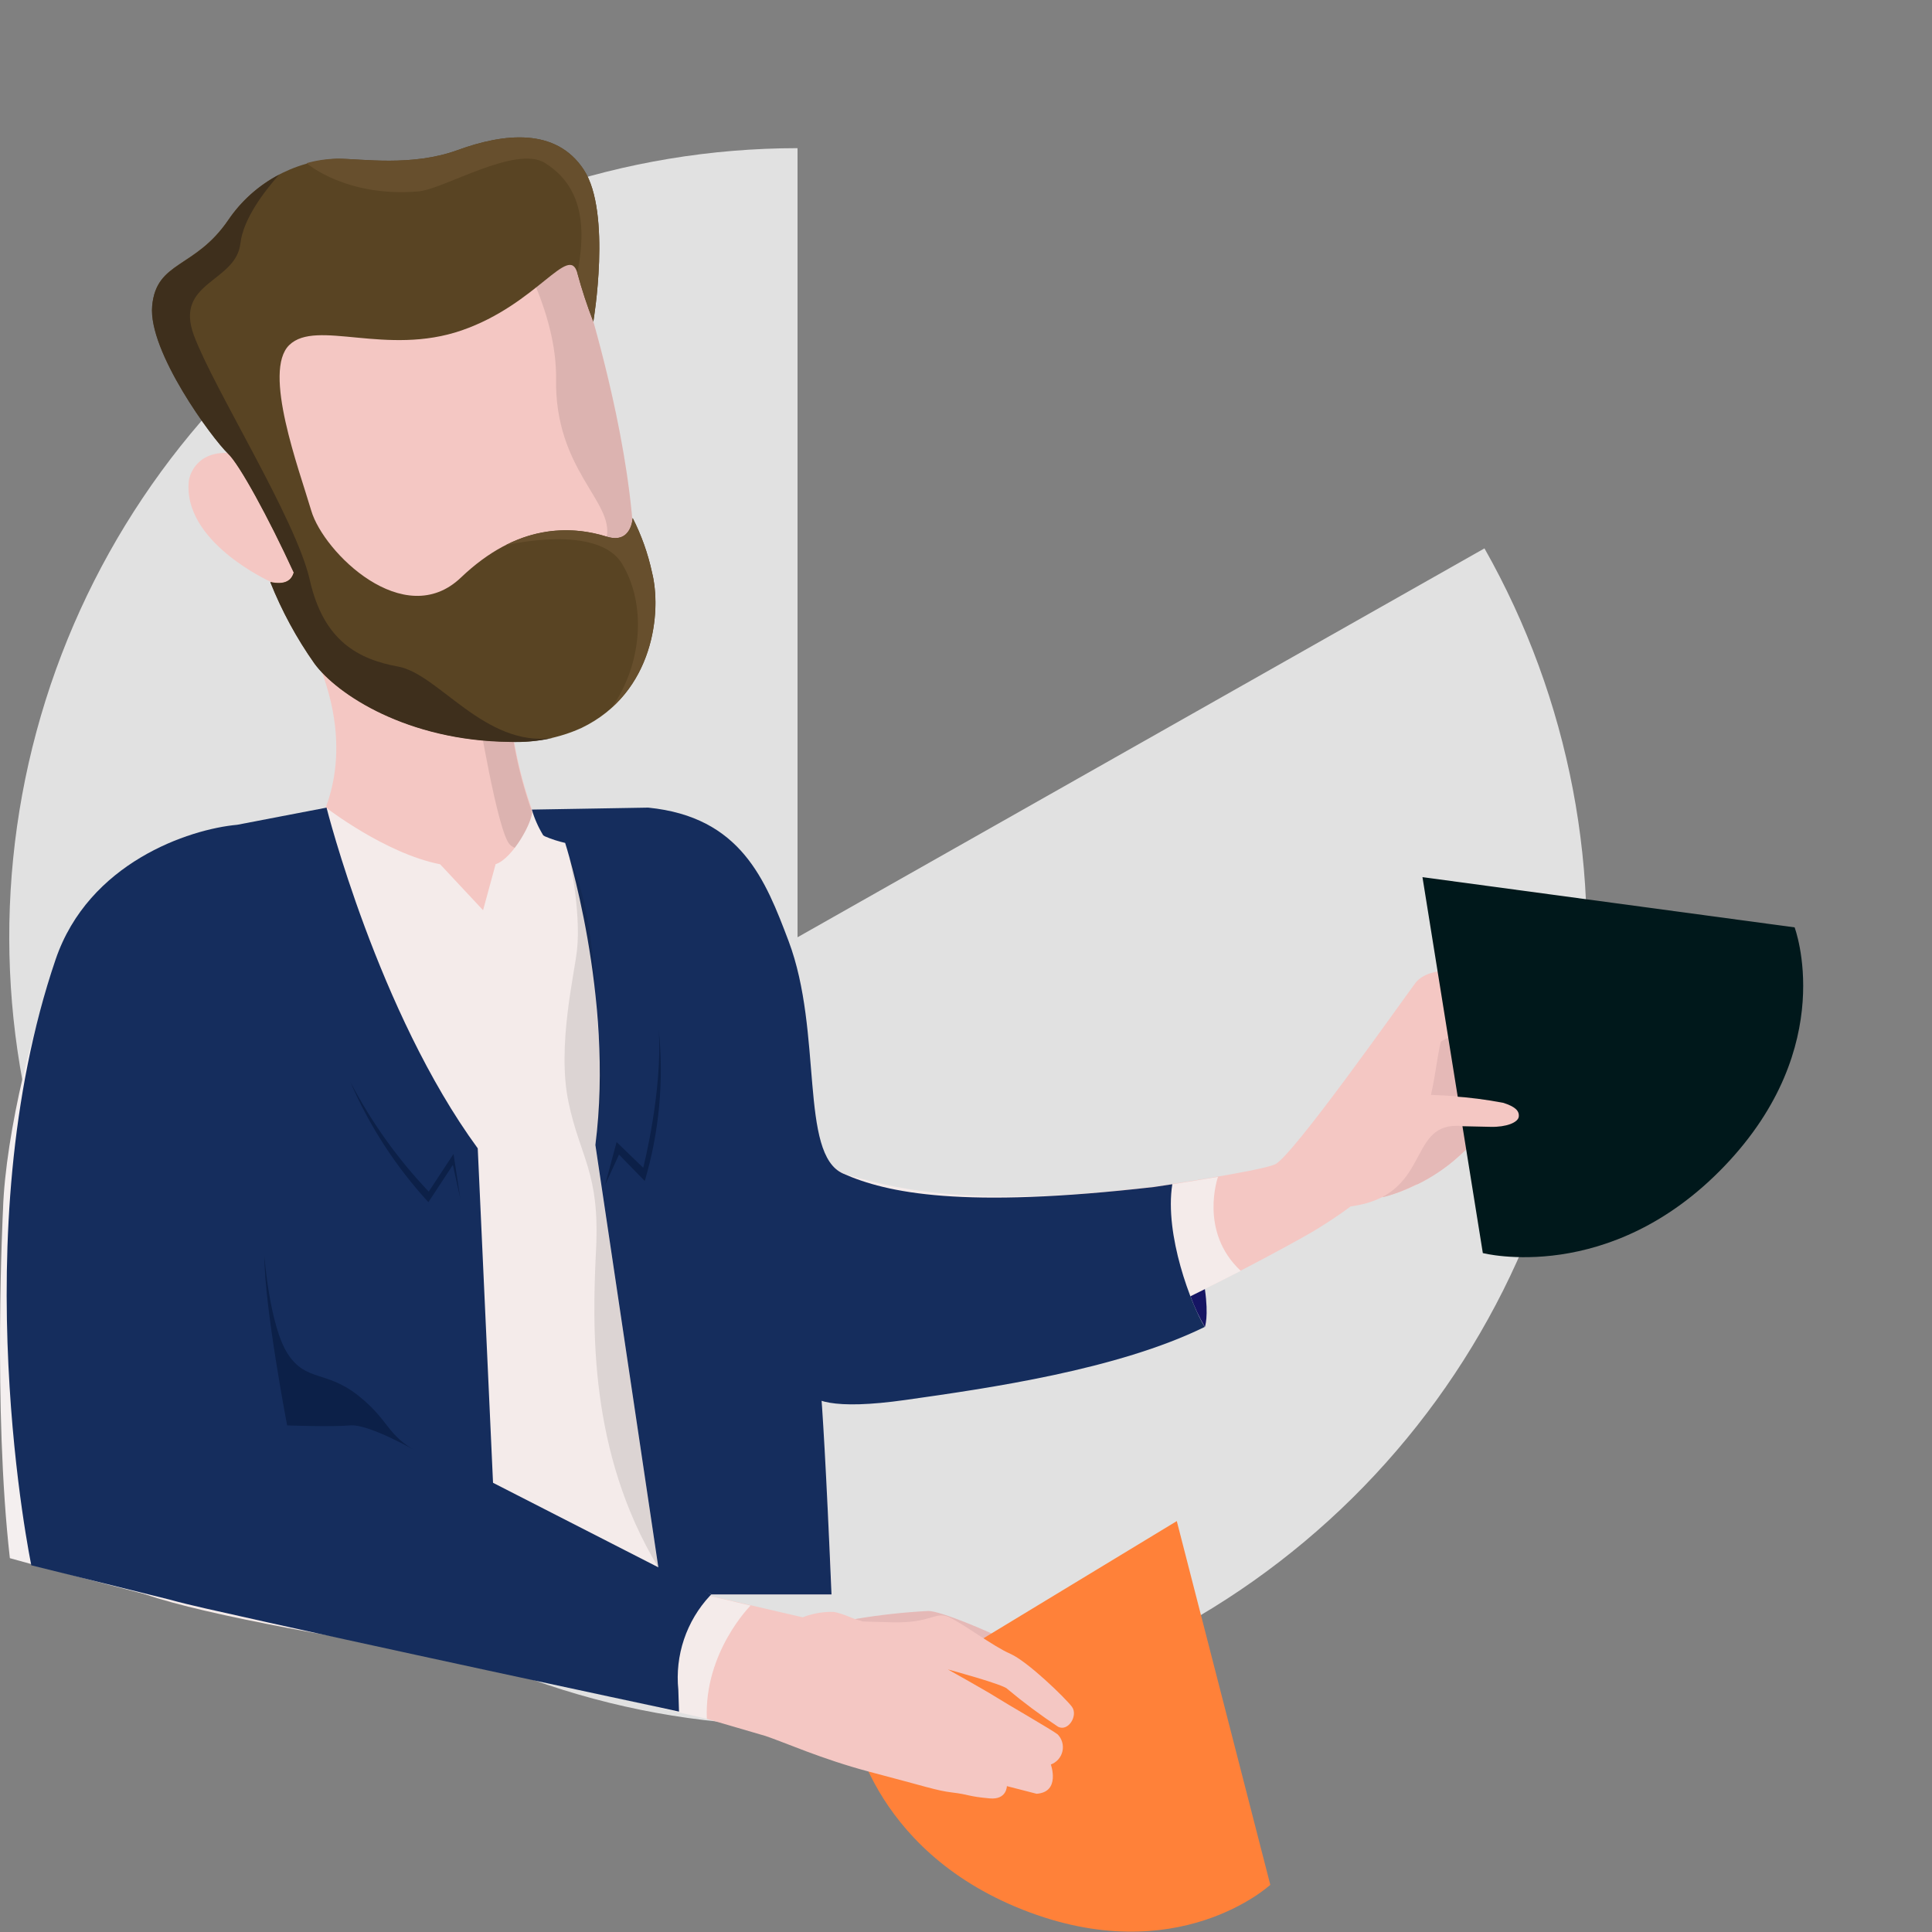 <svg width="225" height="225" viewBox="0 0 225 225" fill="none" xmlns="http://www.w3.org/2000/svg">
<rect x="0" y="0" width="225" height="225" fill="#808080" stroke="none"/>
<path d="M172.88 63.864L92.88 109.154V17.254C72.695 17.267 53.075 23.928 37.055 36.208C21.034 48.488 9.504 65.703 4.248 85.192C-1.009 104.681 0.3 125.359 7.972 144.029C15.645 162.7 29.253 178.323 46.694 188.485C64.136 198.647 84.438 202.781 104.464 200.248C124.49 197.715 143.125 188.657 157.487 174.473C171.849 160.289 181.139 141.769 183.921 121.776C186.704 101.783 182.823 81.43 172.88 63.864Z" fill="#E1E1E1"/>
<path d="M97.07 190.283C97.825 189.53 98.722 188.935 99.71 188.533C102.494 188.065 105.302 187.758 108.12 187.613C109.62 187.613 115.57 190.213 116.01 190.503C116.45 190.793 116.71 192.253 114.42 192.183C112.13 192.113 97.07 190.283 97.07 190.283Z" fill="#E5B9B7"/>
<path d="M99.109 200.145C99.109 200.145 101.109 215.285 119.109 222.405C137.109 229.525 147.939 219.505 147.939 219.505L137.049 177.145L99.109 200.145Z" fill="#FF8139"/>
<path d="M178.207 127.462C175.494 129.47 172.927 131.669 170.527 134.042C167.457 137.182 161.327 140.402 157.207 139.572L166.117 120.512C166.117 120.512 171.417 117.272 173.887 116.862C176.357 116.452 186.517 118.052 190.167 119.602C190.301 119.648 190.424 119.723 190.528 119.82C190.631 119.918 190.713 120.036 190.766 120.168C190.82 120.3 190.846 120.441 190.841 120.583C190.836 120.725 190.8 120.865 190.737 120.992C190.737 120.992 192.007 121.442 192.097 122.122C192.277 123.432 190.307 123.402 188.497 123.312C188.497 123.312 188.827 124.642 186.767 124.792C183.687 124.639 180.653 125.585 178.207 127.462Z" fill="#F4C7C3"/>
<path d="M161.82 139.191C162.699 138.918 163.558 138.583 164.39 138.191C163.561 138.592 162.702 138.926 161.82 139.191Z" fill="#E5B9B7"/>
<path d="M161.07 139.391C161.31 139.331 161.56 139.271 161.81 139.191C161.35 139.331 161.07 139.391 161.07 139.391Z" fill="#E5B9B7"/>
<path d="M164.391 138.233L164.991 137.953L164.391 138.233Z" fill="#E5B9B7"/>
<path d="M167.791 121.312C167.791 121.312 168.651 120.822 169.791 120.222C171.425 119.314 173.169 118.622 174.981 118.162C177.391 117.782 183.291 119.312 185.231 119.712C187.171 120.112 190.711 120.992 190.711 120.992C190.501 122.292 192.081 122.372 192.081 122.372C191.951 123.302 190.701 123.292 189.681 123.372C188.863 123.379 188.048 123.291 187.251 123.112C187.268 123.646 187.469 124.158 187.821 124.562C187.493 124.749 187.118 124.839 186.741 124.822C184.31 124.818 181.912 125.387 179.741 126.482C176.841 128.192 173.971 130.912 169.901 134.652C168.447 135.976 166.811 137.085 165.041 137.942H164.961L164.361 138.222C163.528 138.614 162.669 138.948 161.791 139.222C161.541 139.302 161.291 139.362 161.051 139.422L167.791 121.312Z" fill="#E5B9B7"/>
<path d="M177.13 116.761C181.13 116.691 176.61 114.011 174.22 113.501C171.83 112.991 166.5 112.241 164.82 114.501C163.14 116.761 150.45 134.781 148.47 135.611C146.49 136.441 134.42 138.201 134.42 138.201C112.06 140.761 103.31 138.911 98.19 136.641C93.07 134.371 92.47 120.641 84.65 112.411C76.83 104.181 77.35 95.631 70.74 97.511C63.12 99.671 63.23 97.151 63.23 97.151L62.59 96.001C60.967 91.91 59.904 87.617 59.43 83.241C62.75 83.951 62.49 84.181 65.55 83.351C83.55 78.421 66.88 30.171 66.88 30.171C61.93 17.011 28.94 27.511 24.79 34.871C20.79 41.951 26.59 52.741 26.59 52.741C22.47 52.591 22 55.921 22 55.921C21.16 63.081 31.45 67.721 31.45 67.721L32.45 68.981C41.59 81.851 39.3 90.981 37.6 94.871C37.22 95.681 34 97.571 30.7 97.511C26.5 97.451 14.89 97.741 9.04 112.201C-2.07 139.631 8.18 180.341 14.09 184.321C20 188.301 76.55 196.321 76.55 196.321L82.31 200.171L89.15 202.171C91.34 202.901 95.67 204.851 101.15 206.311C108.02 208.111 109.02 208.521 110.88 208.751C112.97 209.001 112.63 209.201 115.26 209.441C117.26 209.621 117.26 208.011 117.26 208.011L120.72 208.901C123.54 208.711 122.38 205.491 122.38 205.491C122.715 205.369 123.014 205.164 123.25 204.896C123.486 204.629 123.651 204.306 123.731 203.958C123.81 203.611 123.801 203.248 123.705 202.905C123.609 202.561 123.428 202.247 123.18 201.991C122.58 201.501 117.18 198.401 116.04 197.671C114.9 196.941 110.39 194.421 110.39 194.421C110.39 194.421 116.94 196.191 117.31 196.691C119.199 198.271 121.176 199.743 123.23 201.101C124.42 201.701 125.59 199.771 124.83 198.761C124.07 197.751 119.67 193.481 117.66 192.601C115.65 191.721 112.17 189.091 110.54 188.341C108.91 187.591 108.54 189.061 103.85 188.931C99.16 188.801 100.85 188.871 100.12 188.721C99.39 188.571 98.38 187.971 97.12 187.721C95.877 187.684 94.639 187.899 93.48 188.351L82 185.691H96.86C95.59 155.711 93.2 140.001 93.2 140.001C93.2 140.001 88.37 165.421 105.5 163.001C122.63 160.581 151.61 144.221 153.02 143.351C153.65 142.961 155.34 141.961 157.29 140.501C166.57 139.271 163.92 131.111 169.62 131.111C176.21 131.111 177.52 130.731 177.52 129.511C177.52 128.291 170.94 127.661 166.65 127.511C167.36 124.431 167.46 121.511 168.55 118.801C169.81 115.631 174.16 116.811 177.13 116.761Z" fill="#F4C7C3"/>
<path opacity="0.1" d="M68.168 82.195C72.278 78.115 69.868 66.635 70.658 62.505C71.448 58.374 64.598 54.675 64.758 44.145C64.878 36.285 59.938 27.904 57.418 24.145C61.928 24.715 65.498 26.544 66.878 30.215C66.878 30.215 81.798 73.335 68.168 82.195Z" fill="black"/>
<path opacity="0.1" d="M59.398 98.383C57.948 97.043 55.578 82.383 55.578 82.383L59.398 83.383C59.871 87.759 60.934 92.052 62.558 96.143L63.198 97.293C63.198 97.293 65.708 98.973 70.758 98.213L69.638 98.593C66.198 99.343 60.848 99.723 59.398 98.383Z" fill="black"/>
<path d="M125.099 139.104C109.469 140.214 102.529 138.604 98.189 136.674C93.069 134.394 94.599 119.914 87.489 108.674C81.419 99.064 77.349 95.674 70.739 97.574C69.459 97.934 71.679 97.574 70.629 97.724V96.524C67.319 94.784 61.939 94.284 61.939 94.284C62.049 94.594 62.829 96.964 63.229 97.184C63.629 97.404 60.769 97.854 60.769 97.854C60.212 99.139 59.371 100.281 58.309 101.194L55.929 116.004L50.289 102.604C43.079 101.064 37.999 94.074 37.999 94.074C36.555 94.199 35.173 94.714 33.999 95.564C33.459 95.484 32.339 97.684 31.699 97.564C27.629 96.564 13.699 98.564 6.779 112.484C4.129 117.894 0.619 132.004 0.349 140.884C0.349 140.884 -0.831 164.064 1.149 181.464C1.149 181.464 15.539 185.464 22.289 186.944C32.809 189.444 50.679 192.364 63.039 194.264L64.209 180.354L81.999 185.694H96.859C95.589 155.714 93.199 140.004 93.199 140.004C93.199 140.004 88.369 165.424 105.499 163.004C111.649 162.134 119.319 159.464 126.699 156.364L125.099 139.104Z" fill="#F4EFEF"/>
<path d="M64.431 177.824L63.001 194.264L47.301 191.744L48.611 171.744C48.887 171.433 49.237 171.197 49.628 171.055C50.019 170.914 50.44 170.872 50.851 170.934C52.201 171.204 53.541 173.714 53.541 173.714C53.724 173.438 53.979 173.217 54.279 173.076C54.579 172.935 54.911 172.879 55.241 172.914C56.321 173.084 57.301 175.144 57.301 175.144C57.478 174.506 57.878 173.954 58.429 173.587C58.98 173.219 59.644 173.062 60.301 173.144C62.591 173.484 64.431 177.824 64.431 177.824Z" fill="#E0DEDE"/>
<path d="M55.24 117.353L49.24 108.073L46.76 116.923L38.09 106.562L46.66 118.323C46.66 118.323 47.9 115.413 49.3 115.413C50.7 115.413 51.14 119.183 55.24 117.353Z" fill="#E0DEDE"/>
<path d="M57.418 116.903L59.648 107.653L63.648 113.053L65.208 106.562L63.968 114.562C63.696 114.758 63.387 114.895 63.059 114.963C62.732 115.031 62.393 115.03 62.066 114.959C61.739 114.889 61.43 114.75 61.16 114.552C60.89 114.355 60.664 114.103 60.498 113.812C59.168 111.632 57.418 116.903 57.418 116.903Z" fill="#E0DEDE"/>
<path d="M48.608 171.783C48.608 171.783 38.858 166.783 36.278 165.913L28.688 163.363L32.278 141.883C32.278 141.883 29.128 154.623 31.418 156.883C33.708 159.143 38.547 157.113 41.417 163.393C44.288 169.673 48.608 171.783 48.608 171.783Z" fill="#E0DEDE"/>
<path d="M95.261 155.534C88.001 147.844 102.001 144.004 95.771 142.114C89.541 140.224 91.841 128.824 91.841 128.824L93.201 140.004C93.201 140.004 88.371 165.424 105.501 163.004C107.644 162.68 109.765 162.223 111.851 161.634C109.151 161.874 101.191 161.824 95.261 155.534Z" fill="#E0DEDE"/>
<path d="M58.25 94.055L58.26 94.065L58.25 94.055Z" fill="#F4EBEA"/>
<path d="M141.849 137.054C138.179 137.684 134.419 138.234 134.419 138.234C112.059 140.794 103.569 138.234 98.189 136.674C89.829 134.204 94.599 114.814 86.779 106.564C78.959 98.314 77.349 95.664 70.779 97.564C64.209 99.464 62.779 94.754 61.979 94.304C62.159 95.564 59.699 100.014 57.719 100.644L56.259 106.004L51.259 100.654C44.889 99.404 37.999 94.074 37.999 94.074C37.609 94.884 38.999 99.344 31.749 97.524C27.679 96.524 14.899 97.744 9.049 112.204C-3.161 142.354 4.659 176.564 14.099 184.324C19.599 188.844 76.559 196.324 76.559 196.324L76.639 198.864L82.319 200.174C81.989 192.414 87.409 186.984 87.409 186.984L81.999 185.694H96.859C95.589 155.714 93.199 140.004 93.199 140.004C93.199 140.004 88.369 165.424 105.499 163.004C117.149 161.354 134.269 153.274 144.499 148.004C139.579 143.414 141.849 137.054 141.849 137.054Z" fill="#F4EBEA"/>
<path d="M58.25 94.055L58.26 94.065L58.25 94.055Z" fill="#F4EBEA"/>
<path d="M58.25 94.055L58.26 94.065L58.25 94.055Z" fill="#292289"/>
<path d="M6.478 111.735C10.318 100.475 21.998 96.565 27.618 96.055L38.028 94.055C38.028 94.055 44.028 117.875 55.638 133.735L57.418 172.685L82.838 185.685L82.678 185.845C81.321 187.303 80.291 189.034 79.656 190.922C79.022 192.811 78.797 194.813 78.998 196.795L79.078 199.335L76.708 198.815C76.708 198.815 41.638 191.335 23.828 187.295C22.348 186.955 20.988 186.635 19.778 186.295L3.648 182.295C3.648 182.295 -4.412 143.675 6.478 111.735Z" fill="#152D5D"/>
<path d="M136.527 137.915L134.417 138.235C112.057 140.795 103.308 138.945 98.188 136.675C93.067 134.405 95.858 120.235 91.838 109.595C89.147 102.485 86.308 95.135 75.487 94.055L61.938 94.285C62.245 95.339 62.693 96.348 63.267 97.285L63.468 97.405C64.226 97.729 65.013 97.983 65.817 98.165C65.817 98.165 71.567 116.025 69.338 133.345L76.778 183.255L82.838 185.685H96.838C95.567 155.685 95.138 158.605 95.138 158.605C95.138 158.605 88.347 165.455 105.478 163.035C115.228 161.655 130.137 159.515 140.298 154.535C138.757 152.005 135.587 143.815 136.527 137.915Z" fill="#152D5D"/>
<path d="M53.601 139.554L52.821 134.384L49.931 138.774C46.309 134.962 43.236 130.664 40.801 126.004C43.027 131.146 46.1 135.878 49.891 140.004L52.741 135.664L53.601 139.554Z" fill="#0C2048"/>
<path d="M70.469 138.001L71.809 133.001L74.909 136.001C74.909 136.001 77.179 127.111 76.719 119.941C77.329 125.858 76.775 131.837 75.089 137.541L72.089 134.461L70.469 138.001Z" fill="#0C2048"/>
<path d="M48.709 169.122C48.709 169.122 42.999 165.812 40.799 166.002C38.599 166.192 33.439 166.002 33.439 166.002C33.439 166.002 30.789 152.182 30.789 146.242C30.789 146.242 31.389 154.422 33.519 157.682C35.649 160.942 37.989 159.582 41.699 162.512C45.409 165.442 44.999 167.172 48.709 169.122Z" fill="#0C2048"/>
<path d="M140.321 154.543C140.321 154.543 140.781 153.343 140.321 150.133L138.641 150.963C139.095 152.203 139.657 153.401 140.321 154.543Z" fill="#151563"/>
<path opacity="0.1" d="M76.668 182.544L73.457 161.004L70.457 140.924L69.328 133.334C70.051 129.156 70.186 124.898 69.728 120.684C69.118 114.584 69.388 106.914 66.308 99.844C66.308 99.844 67.657 106.084 67.207 110.554C66.927 113.364 64.838 121.824 66.207 128.354C67.578 134.884 69.858 136.514 69.418 145.484C68.978 154.454 68.537 169.114 76.668 182.544Z" fill="black"/>
<path d="M75.929 66.643C75.455 64.448 74.699 62.324 73.679 60.323C73.679 60.323 73.569 63.393 70.679 62.503C66.409 61.193 60.289 60.953 53.679 67.263C47.069 73.573 37.679 64.333 36.249 59.473C34.819 54.613 30.539 43.213 33.699 40.173C36.859 37.133 44.999 41.513 53.779 38.473C62.559 35.433 66.259 28.283 67.239 31.803C67.758 33.721 68.379 35.611 69.099 37.463C69.099 37.463 71.249 24.763 67.999 19.783C64.749 14.803 58.629 15.533 53.289 17.483C47.949 19.433 42.119 18.483 39.289 18.483C36.765 18.607 34.304 19.315 32.1 20.553C29.896 21.79 28.009 23.522 26.589 25.613C22.699 31.313 18.209 30.343 17.729 35.613C17.249 40.883 24.659 50.983 26.589 52.833C27.889 54.063 31.259 60.213 34.219 66.653C33.959 67.573 33.219 68.143 31.489 67.773C32.825 71.124 34.55 74.306 36.629 77.253C39.269 80.853 47.469 86.253 59.349 86.373C62.23 86.515 65.103 85.966 67.729 84.773C76.219 80.683 77.079 71.133 75.929 66.643Z" fill="#594423"/>
<path d="M46.388 77.634C41.708 76.784 37.678 74.634 36.078 67.544C34.478 60.454 24.928 45.344 22.588 39.074C20.248 32.804 27.478 32.914 27.998 28.344C28.328 25.494 30.738 22.344 32.498 20.344C30.118 21.596 28.085 23.417 26.578 25.644C22.688 31.344 18.198 30.374 17.718 35.644C17.238 40.914 24.648 51.014 26.578 52.864C27.878 54.094 31.248 60.244 34.208 66.684C33.948 67.604 33.208 68.174 31.478 67.804C32.813 71.155 34.538 74.337 36.618 77.284C39.258 80.884 47.458 86.284 59.338 86.404C61.017 86.466 62.697 86.315 64.338 85.954C56.448 87.004 51.058 78.484 46.388 77.634Z" fill="#3E2F1C"/>
<path d="M35.699 19.003C35.699 19.003 40.289 23.003 48.699 22.293C51.679 22.063 60.099 16.813 63.509 19.003C66.919 21.193 68.609 24.863 67.239 31.783C67.758 33.702 68.379 35.591 69.099 37.443C69.099 37.443 71.249 24.763 67.999 19.783C64.749 14.803 58.629 15.533 53.289 17.483C47.949 19.433 42.119 18.483 39.289 18.483C38.075 18.497 36.868 18.672 35.699 19.003Z" fill="#674F2D"/>
<path d="M75.927 66.644C75.453 64.449 74.697 62.325 73.677 60.324C73.677 60.324 73.567 63.394 70.677 62.504C68.741 61.878 66.699 61.643 64.671 61.815C62.644 61.987 60.67 62.561 58.867 63.504C59.177 63.434 69.607 60.974 72.447 65.664C75.287 70.354 74.827 77.304 71.237 82.414C76.417 77.754 76.897 70.414 75.927 66.644Z" fill="#674F2D"/>
<path d="M172.69 145.932C172.69 145.932 187.47 149.762 200.84 135.792C214.21 121.822 209 108.002 209 108.002L165.66 102.152L172.69 145.932Z" fill="#00181B"/>
<path d="M169.098 127.672C171.112 127.802 173.116 128.059 175.098 128.442C176.408 128.872 176.948 129.332 176.878 130.032C176.808 130.732 175.408 131.272 173.628 131.232L169.988 131.152L169.098 127.672Z" fill="#F4C7C3"/>
</svg>
